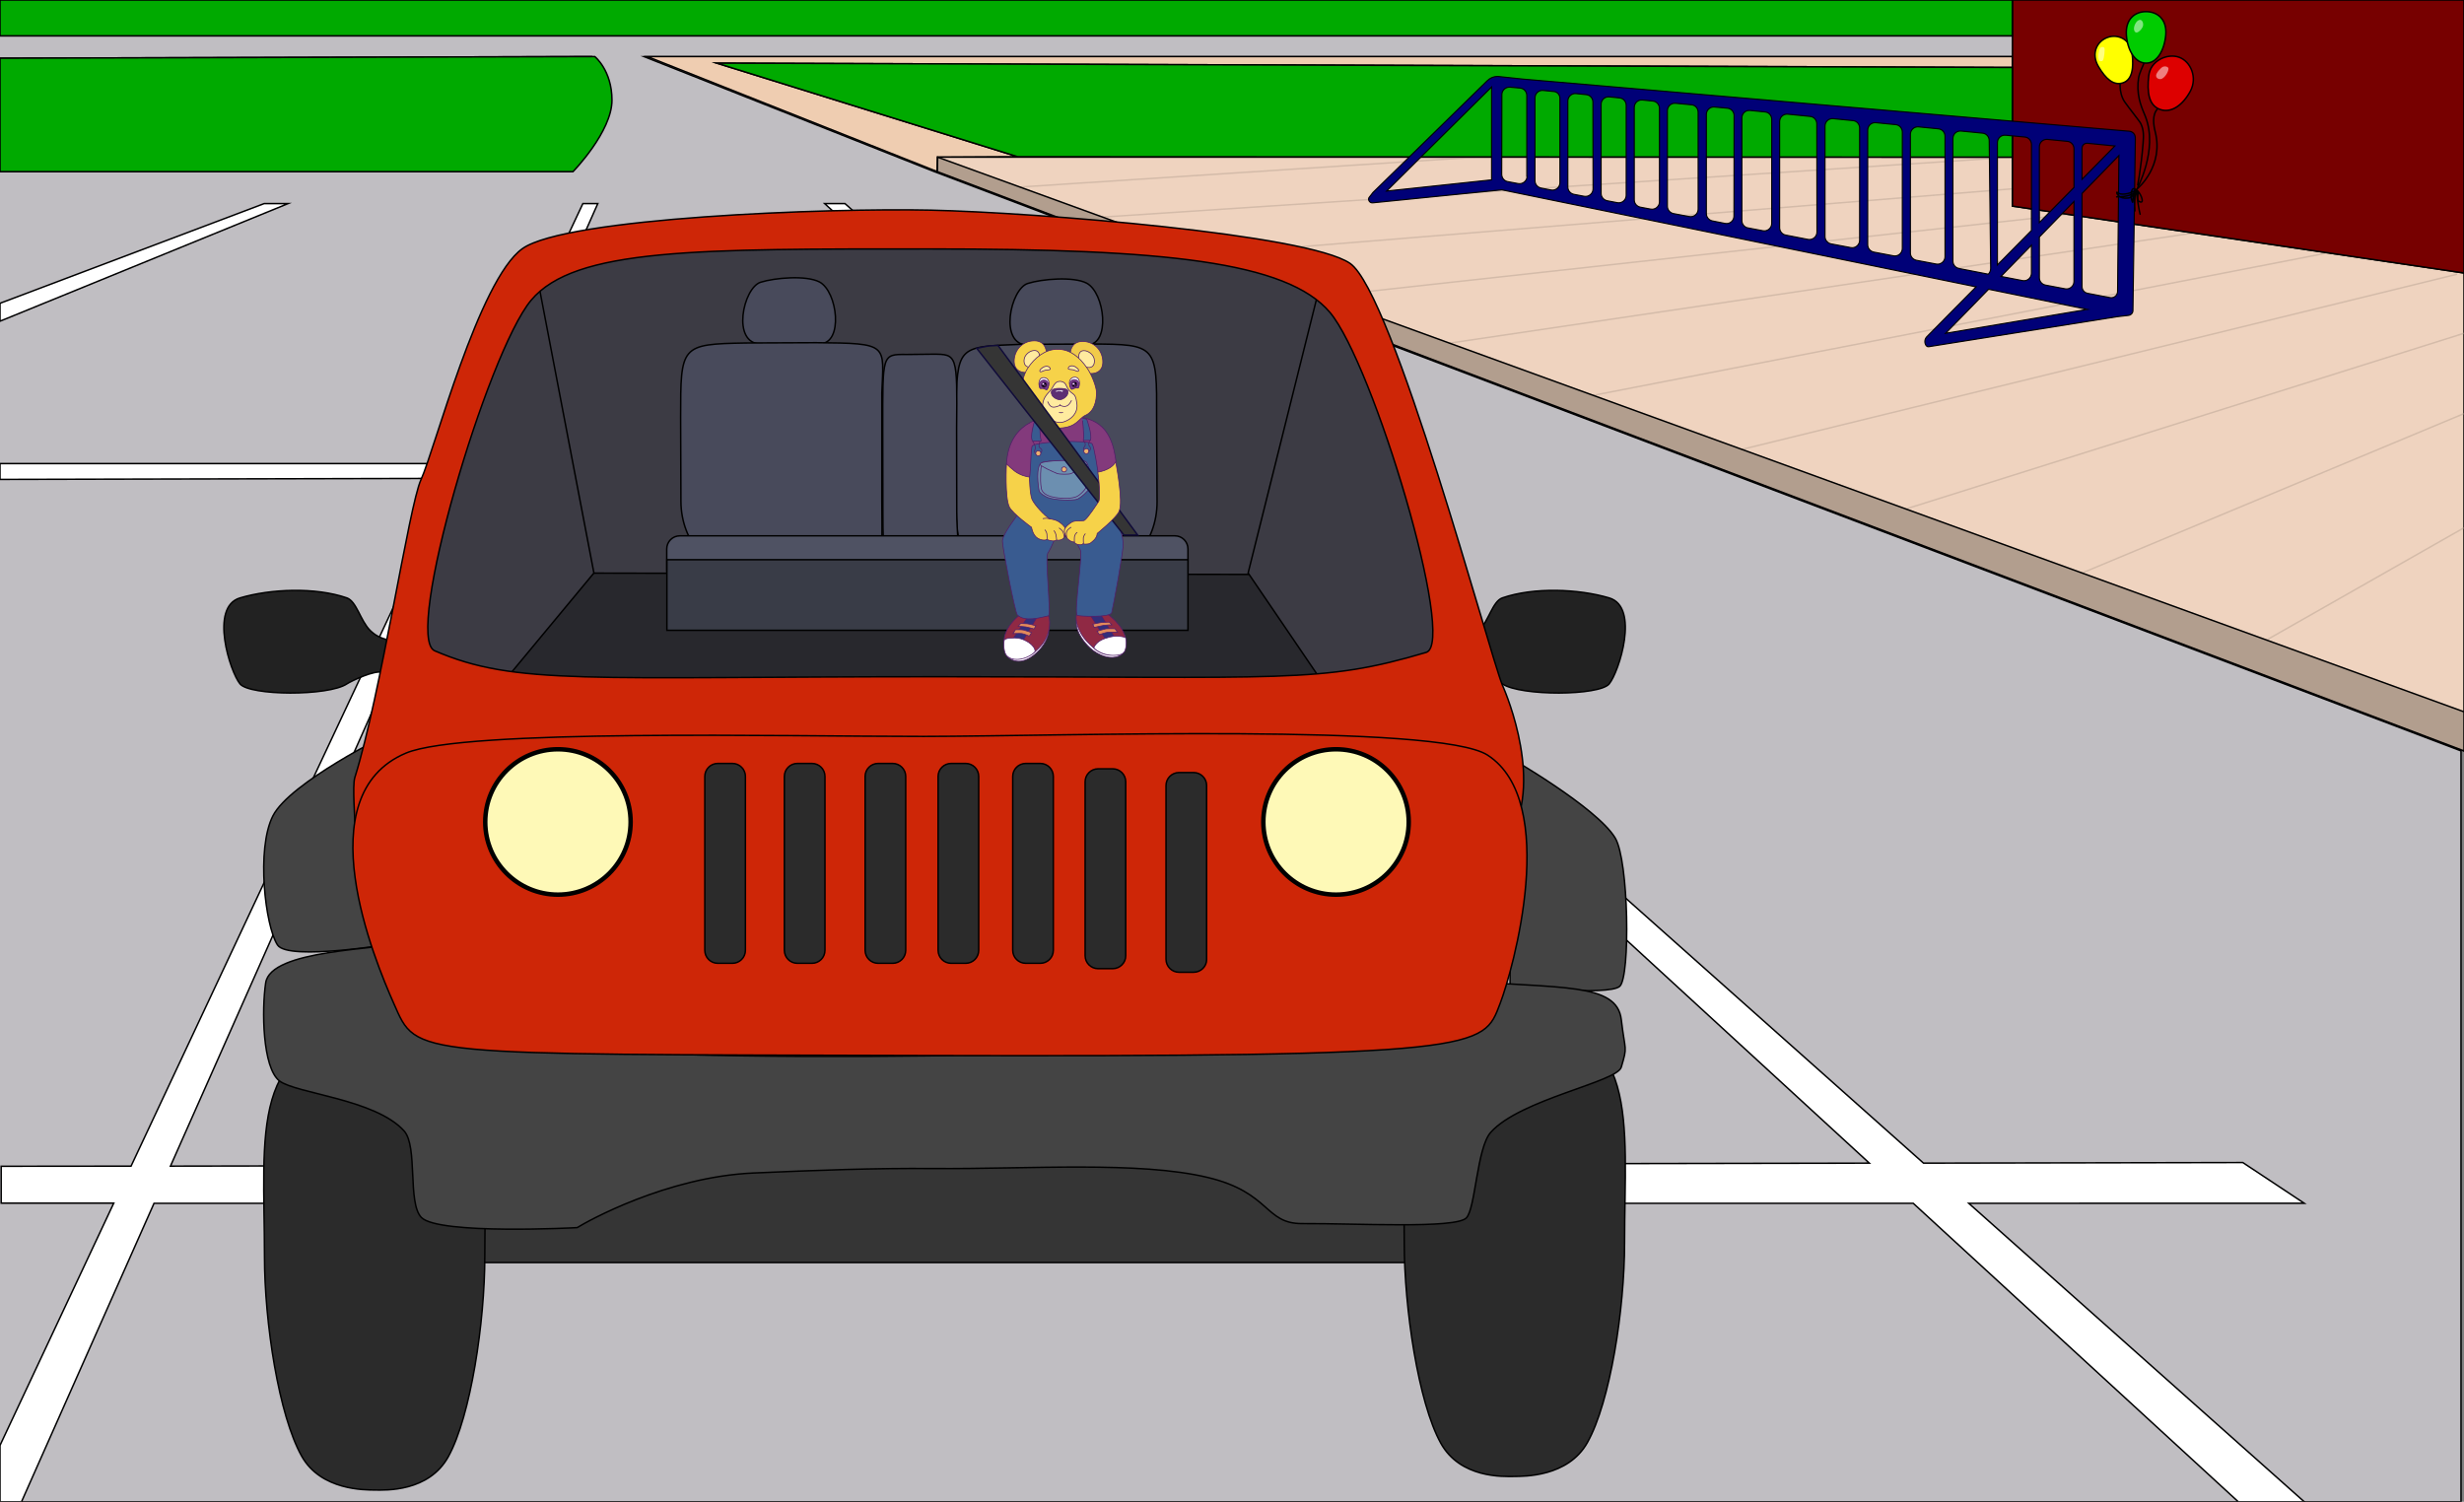 <?xml version="1.0" encoding="utf-8"?>
<!-- Generator: Adobe Illustrator 25.2.0, SVG Export Plug-In . SVG Version: 6.00 Build 0)  -->
<svg version="1.1" id="Layer_1" xmlns="http://www.w3.org/2000/svg" xmlns:xlink="http://www.w3.org/1999/xlink" x="0px" y="0px"
	 viewBox="0 0 1650.8 1006.2" style="enable-background:new 0 0 1650.8 1006.2;" xml:space="preserve">
<rect x="0" y="0" width="1650.8" height="1006.2" fill="#808080" stroke="none"/>
<style type="text/css">
	.st0{fill:#C0BEC2;stroke:#000000;stroke-miterlimit:10;}
	.st1{fill:#EFCDB1;stroke:#000000;stroke-miterlimit:10;}
	.st2{fill:#EFD3BF;stroke:#000000;stroke-miterlimit:10;}
	.st3{opacity:0.44;fill:none;stroke:#B29E8E;stroke-miterlimit:10;enable-background:new    ;}
	.st4{opacity:0.44;}
	.st5{fill:#B29E8E;}
	.st6{fill:#B29E8E;stroke:#000000;stroke-miterlimit:10;}
	.st7{fill:#770000;stroke:#000000;stroke-miterlimit:10;}
	.st8{fill:#00AA00;stroke:#000000;stroke-miterlimit:10;}
	.st9{fill:#000077;stroke:#000000;stroke-width:0.75;stroke-miterlimit:10;}
	.st10{fill:#FFFF00;stroke:#000000;stroke-miterlimit:10;}
	.st11{fill:#00CC00;stroke:#000000;stroke-miterlimit:10;}
	.st12{fill:#DD0000;stroke:#000000;stroke-miterlimit:10;}
	.st13{fill:none;stroke:#000000;stroke-miterlimit:10;}
	.st14{fill:none;stroke:#000000;stroke-linecap:round;stroke-miterlimit:10;}
	.st15{opacity:0.5;fill:#FFFFFF;enable-background:new    ;}
	.st16{fill:#FFFFFF;stroke:#000000;stroke-miterlimit:10;}
	.st17{fill:#353535;stroke:#000000;stroke-miterlimit:10;}
	.st18{fill:#2B2B2B;stroke:#000000;stroke-miterlimit:10;}
	.st19{fill:#3C3B44;stroke:#000000;stroke-miterlimit:10;}
	.st20{fill:#28282D;stroke:#000000;stroke-miterlimit:10;}
	.st21{fill:#222222;stroke:#000000;stroke-miterlimit:10;}
	.st22{fill:#484A5B;stroke:#000000;stroke-miterlimit:10;}
	.st23{fill:#4F5263;stroke:#000000;stroke-miterlimit:10;}
	.st24{fill:#393C47;stroke:#000000;stroke-miterlimit:10;}
	.st25{fill:#FFFFFF;stroke:#511E69;stroke-width:0.5;stroke-miterlimit:10;}
	.st26{fill:#902944;stroke:#511E69;stroke-width:0.5;stroke-miterlimit:10;}
	.st27{fill:#322E7A;stroke:#511E69;stroke-width:0.5;stroke-miterlimit:10;}
	.st28{fill:#E38A5A;stroke:#511E69;stroke-width:0.5;stroke-miterlimit:10;}
	.st29{fill:#833A7C;stroke:#511E69;stroke-width:0.5;stroke-miterlimit:10;}
	.st30{fill:#395B90;stroke:#511E69;stroke-width:0.5;stroke-miterlimit:10;}
	.st31{fill:#6C8FB0;stroke:#511E69;stroke-width:0.5;stroke-miterlimit:10;}
	.st32{fill:none;stroke:#511E69;stroke-width:0.5;stroke-miterlimit:10;}
	.st33{fill:#EDB26E;stroke:#511E69;stroke-width:0.5;stroke-miterlimit:10;}
	.st34{fill:#F6D249;stroke:#511E69;stroke-width:0.5;stroke-miterlimit:10;}
	.st35{display:none;fill:none;stroke:#511E69;stroke-width:0.5;stroke-miterlimit:10;}
	.st36{fill:#F1CB4A;stroke:#511E69;stroke-width:0.5;stroke-miterlimit:10;}
	.st37{fill:#FFEB9F;stroke:#511E69;stroke-width:0.5;stroke-miterlimit:10;}
	.st38{fill:#5D2E73;stroke:#511E69;stroke-width:0.5;stroke-miterlimit:10;}
	.st39{fill:#FBFDFF;stroke:#511E69;stroke-width:0.5;stroke-miterlimit:10;}
	.st40{fill:#7C3F90;stroke:#511E69;stroke-width:0.5;stroke-miterlimit:10;}
	.st41{stroke:#511E69;stroke-width:0.5;stroke-miterlimit:10;}
	.st42{fill:#353535;stroke:#100B39;stroke-miterlimit:10;}
	.st43{display:none;}
	.st44{display:inline;fill:#656C75;stroke:#511E69;stroke-width:0.5;stroke-miterlimit:10;}
	.st45{display:inline;fill:#1EB2D9;stroke:#511E69;stroke-width:0.5;stroke-miterlimit:10;}
	.st46{display:inline;fill:#7FB0DD;stroke:#511E69;stroke-width:0.5;stroke-miterlimit:10;}
	.st47{display:inline;fill:#FFFFFF;stroke:#511E69;stroke-width:0.5;stroke-miterlimit:10;}
	.st48{display:inline;fill:#902944;stroke:#511E69;stroke-width:0.5;stroke-miterlimit:10;}
	.st49{display:inline;fill:#322E7A;stroke:#511E69;stroke-width:0.5;stroke-miterlimit:10;}
	
		.st50{display:inline;fill:#E38A5A;stroke:#511E69;stroke-width:0.5;stroke-linecap:round;stroke-linejoin:round;stroke-miterlimit:10;}
	.st51{display:inline;fill:#E38A5A;stroke:#511E69;stroke-width:0.5;stroke-linejoin:round;stroke-miterlimit:10;}
	.st52{display:inline;fill:#833A7C;stroke:#511E69;stroke-width:0.5;stroke-miterlimit:10;}
	.st53{display:inline;fill:#395B90;stroke:#511E69;stroke-width:0.5;stroke-miterlimit:10;}
	.st54{display:inline;fill:#6C8FB0;stroke:#511E69;stroke-width:0.5;stroke-miterlimit:10;}
	.st55{display:inline;}
	.st56{fill:none;stroke:#511E69;stroke-width:0.5;stroke-linecap:round;stroke-miterlimit:10;}
	.st57{fill:none;stroke:#511E69;stroke-width:0.5;stroke-linecap:round;stroke-miterlimit:10;stroke-dasharray:4.629,4.629;}
	.st58{display:inline;fill:none;stroke:#511E69;stroke-width:0.5;stroke-miterlimit:10;}
	.st59{display:inline;fill:#EDB26E;stroke:#511E69;stroke-width:0.5;stroke-miterlimit:10;}
	.st60{display:inline;fill:#F6D249;stroke:#511E69;stroke-width:0.5;stroke-miterlimit:10;}
	.st61{display:inline;fill:#F6D249;stroke:#511E69;stroke-width:0.5;stroke-linecap:round;stroke-miterlimit:10;}
	.st62{display:inline;fill:none;stroke:#511E69;stroke-width:0.5;stroke-linecap:round;stroke-miterlimit:10;}
	.st63{display:inline;fill:#F1CB4A;stroke:#511E69;stroke-width:0.5;stroke-miterlimit:10;}
	.st64{display:inline;fill:#FFEB9F;stroke:#511E69;stroke-width:0.5;stroke-miterlimit:10;}
	.st65{display:inline;fill:#5D2E73;stroke:#511E69;stroke-width:0.5;stroke-miterlimit:10;}
	.st66{display:inline;fill:#FBFDFF;stroke:#511E69;stroke-width:0.5;stroke-miterlimit:10;}
	.st67{display:inline;fill:#808C96;stroke:#511E69;stroke-width:0.5;stroke-miterlimit:10;}
	.st68{display:inline;fill:#5A5E62;stroke:#511E69;stroke-width:0.5;stroke-miterlimit:10;}
	.st69{fill:#444444;stroke:#000000;stroke-miterlimit:10;}
	.st70{fill:#CE2607;stroke:#000000;stroke-miterlimit:10;}
	.st71{fill:#FEF9B7;stroke:#000000;stroke-width:3;stroke-miterlimit:10;}
</style>
<g id="Background">
	<path id="Pavement" class="st0" d="M1648.8,1006.2H-2V115h383.9c0,0,14-11,23.9-37.4c8.2-27-9.3-39.7-9.3-39.7L-2,39V24h401.8h18.6
		h934.2v14H431.7L626,115l1022.8,388.1V1006.2z"/>
	<polygon id="Sidewalk_path" class="st1" points="628,115 433.7,37.9 466.1,37.9 1348.2,37.9 1348.2,45.2 480.2,42.3 681.8,105 
		628.2,105.3 	"/>
	<g id="Sidewalk_1_">
		<polygon id="Sidewalk" class="st2" points="1650.8,503.1 628,115 628.2,105.3 1348.2,105.3 1348.3,138.1 1650.8,182.9 		"/>
		<line id="Crack_10" class="st3" x1="1518.5" y1="428.8" x2="1650.8" y2="353.6"/>
		<line id="Crack_9" class="st3" x1="1394.9" y1="383.9" x2="1650.8" y2="277.1"/>
		<line id="Crack_8" class="st3" x1="1276.9" y1="341" x2="1650.8" y2="223.3"/>
		<line id="Crack_7" class="st3" x1="1167" y1="301.1" x2="1646.2" y2="183.7"/>
		<line id="Crack_6" class="st3" x1="1067.3" y1="264.9" x2="1559.6" y2="169.4"/>
		<line id="Crack_5" class="st3" x1="971.1" y1="229.9" x2="1469.5" y2="156.1"/>
		<line id="Crack_4" class="st3" x1="885.1" y1="198.7" x2="1387.3" y2="143.5"/>
		<line id="Crack_3" class="st3" x1="807.6" y1="170.5" x2="1348.2" y2="126.5"/>
		<line id="Crack_2" class="st3" x1="734.5" y1="145.7" x2="1348.2" y2="105.3"/>
		<g id="Crack_1" class="st4">
			<polygon class="st5" points="683.4,125.8 683.3,124.8 973.4,105.8 989.1,105.8 989.1,105.8 			"/>
		</g>
		<polygon id="Sidewalk_shadow" class="st6" points="1650.8,503.1 628,115 628.2,105.3 1650.8,476.9 		"/>
	</g>
	<polygon id="School" class="st7" points="1650.8,182.9 1348.3,138.1 1348.3,0 1650.8,0 	"/>
	<path id="Grass_Right" class="st8" d="M383.9,115H0V39l398.5-1.1c0,0,11.5,9.2,11.5,29.2C410,88.3,383.9,115,383.9,115z"/>
	<polygon id="Grass_left" class="st8" points="1348.2,105.3 681.8,105 480.2,42.3 1348.2,45.2 	"/>
	<rect id="Grass_Top" class="st8" width="1348.2" height="24"/>
	<path id="Bike_rack" class="st9" d="M1425.2,87.8L1020.4,53l-17-1.8c-2.6,0-5.1,1-7,2.9L919.8,129l0,0l-2.7,3.5
		c-0.7,1.7,0.7,3.6,2.6,3.4l86.5-8.7l317.7,65l-32.9,33.3c-0.9,0.9-1.4,2.1-1.4,3.3c0,1,0.3,2,0.9,2.8c0.3,0.4,0.8,0.7,1.4,0.7
		c0.1,0,0.2,0,0.3,0l126.2-20.1l7.7-0.9c1.6-0.2,2.9-1.6,2.9-3.2l1.6-114.6C1430.7,91.9,1430.7,87.8,1425.2,87.8z M999.3,120.5
		L929,128l70.3-69.7V120.5z M1394.9,99.3c0-2,1.7-3.5,3.7-3.3l18.3,1.8l-22,22.3V99.3z M1366.3,98.4c0-3,2.5-5.3,5.5-5l13.2,1.3
		c2.6,0.2,4.5,2.4,4.5,5v25.9l-23.2,23.5V98.4z M1366.3,158.8l23.2-23.8v53.6c0,3.1-2.9,5.5-5.9,4.9l-13.2-2.5
		c-2.4-0.5-4.1-2.5-4.1-4.9V158.8z M1338.2,95.6c0-3,2.5-5.3,5.5-5l12.8,1.2c2.6,0.2,4.5,2.4,4.5,5v57.6l-22.8,23.1V95.6z
		 M1361,164.3v18.8c0,3.1-2.9,5.5-5.9,4.9l-14.5-2.8L1361,164.3z M1023.1,118.1c0,3.1-2.9,5.5-6,4.9l-6.9-1.3
		c-2.4-0.4-4.1-2.5-4.1-4.9l0.1-53.4c0-2.9,2.5-5.2,5.5-5l6.7,0.6c2.6,0.2,4.5,2.4,4.5,5v54.1H1023.1z M1045.1,122.4
		c0,3.1-2.9,5.5-5.9,4.9l-6.7-1.3c-2.4-0.5-4.1-2.5-4.1-4.9V65.6c0-3,2.5-5.3,5.5-5l7,0.7h0.1c2.4,0.2,4.1,2.2,4.1,4.6V122.4z
		 M1067.3,126.6c0,3.1-2.9,5.5-6,4.9l-6.8-1.3c-2.4-0.5-4.1-2.5-4.1-4.9V67.7c0-2.9,2.5-5.3,5.5-5l6.8,0.7c2.6,0.2,4.5,2.4,4.5,5
		L1067.3,126.6L1067.3,126.6z M1089.5,130.9c0,3.1-2.9,5.5-5.9,4.9l-6.8-1.3c-2.4-0.5-4.1-2.5-4.1-4.9V69.9c0-3,2.5-5.3,5.5-5
		l6.8,0.7c2.6,0.2,4.5,2.4,4.5,5V130.9z M1111.8,135.2c0,3.1-2.9,5.5-5.9,4.9l-6.9-1.3c-2.4-0.5-4.1-2.5-4.1-4.9V72
		c0-3,2.5-5.3,5.5-5l6.9,0.7c2.6,0.2,4.5,2.4,4.5,5V135.2z M1137.7,140.2c0,3.1-2.9,5.5-5.9,4.9l-10.6-2c-2.4-0.5-4.1-2.5-4.1-4.9
		v-64c0-3,2.5-5.3,5.5-5l10.6,1c2.6,0.2,4.5,2.4,4.5,5V140.2z M1161.7,144.8c0,3.2-2.9,5.5-5.9,4.9l-8.6-1.7c-2.3-0.5-4-2.5-4-4.9
		V76.7c0-3,2.5-5.3,5.5-5l8.6,0.8c2.6,0.2,4.5,2.4,4.5,5L1161.7,144.8L1161.7,144.8z M1187,149.7c0,3.1-2.9,5.5-5.9,4.9l-10-1.9
		c-2.4-0.4-4.1-2.5-4.1-4.9V79c0-3,2.5-5.3,5.5-5l10,1c2.6,0.2,4.5,2.4,4.5,5V149.7z M1217.3,155.5c0,3.1-2.9,5.5-6,4.9l-14.9-2.9
		c-2.3-0.4-4.1-2.5-4.1-4.9V81.5c0-3,2.5-5.3,5.5-5l14.9,1.5c2.6,0.2,4.5,2.4,4.5,5L1217.3,155.5L1217.3,155.5z M1245.9,161
		c0,3.1-2.9,5.5-5.9,4.9l-13.2-2.5c-2.4-0.5-4.1-2.5-4.1-4.9v-74c0-3,2.5-5.3,5.5-5l13.2,1.3c2.6,0.2,4.5,2.4,4.5,5V161z
		 M1274.5,166.5c0,3.1-2.9,5.5-5.9,4.9l-13.2-2.5c-2.4-0.5-4.1-2.5-4.1-4.9V87.2c0-3,2.5-5.3,5.5-5l13.2,1.3c2.6,0.2,4.5,2.4,4.5,5
		V166.5z M1303.1,172c0,3.1-2.9,5.5-5.9,4.9l-13.2-2.5c-2.4-0.5-4.1-2.5-4.1-4.9V90c0-2.9,2.5-5.3,5.5-5l13.2,1.3
		c2.6,0.2,4.5,2.4,4.5,5V172z M1312.5,179.9c-2.4-0.5-4.1-2.5-4.1-4.9V92.8c0-3,2.5-5.3,5.5-5l14.3,1.4c2.6,0.2,4.5,2.4,4.5,5
		l1,85.6c0,1.5-0.6,2.9-1.6,3.9l0,0L1312.5,179.9z M1303.5,223.3l28.8-29.5l66.1,13.5L1303.5,223.3z M1418.7,195.3
		c0,2.6-2.4,4.6-5,4.1l-15.1-2.9c-2.1-0.4-3.7-2.3-3.7-4.4v-62.5l24.7-25.4L1418.7,195.3z"/>
	<g id="Balloons">
		<path class="st10" d="M1405.9,44.6c-5.2-8.8-1-17.1,6.3-19.6c6.7-2.3,15,1.2,16.2,10.5c1.2,9.6,0.3,17.9-6.1,20
			C1416,57.6,1410.7,52.7,1405.9,44.6z"/>
		<path class="st11" d="M1424.6,23.4c-0.7-10.8,5.9-15.6,13.2-15.6c7.3,0,14.1,4.8,13.2,15.6c-0.9,10.4-5.9,18.9-13.2,18.9
			S1425.3,33.8,1424.6,23.4z"/>
		<path class="st12" d="M1467.5,61c4.8-9.1,0.2-19.8-7.5-22.6c-7.7-2.9-19.3,2.1-20.4,12.3c-1.2,10.8-0.2,19.8,7.5,22.6
			S1462.6,70.2,1467.5,61z"/>
		<path class="st13" d="M1436.4,42.3c-3,7.1-3.6,8.1-4,13.3c-0.7,10.5,3.2,18,5,22.6c8.7,22.5-5.9,48.7-5.8,48.7s2.9-14,4.2-30.9
			c0.4-5,0.5-9-1.5-13.1c-0.6-1.2-0.9-1.5-8-10.8c-2.7-3.6-3.4-4.5-4.1-6.1c-1.7-3.8-1.9-7.5-1.8-10.1"/>
		<path class="st13" d="M1445.7,72.7c-4.1,4.2-2.9,11.2-1.7,15.9c5.5,22.3-10.8,37-12.5,38.2"/>
		<path class="st14" d="M1431.5,126.9c-0.9,0.9-2,5.4-5.8,5.8c-6.2,0.7-7.5-3-7.5-3.5c0-1.5,0.3,1.4,5.5,0.8
			C1428.3,129.5,1431.6,126.9,1431.5,126.9c0-0.1-0.5,5-13.4,5"/>
		<path class="st14" d="M1433.8,143.5c-1.2-4.4-2.8-17.2-2.5-16.1c0.8,2.4,1.2,1.2,0,0c-3.9-3.9-3.7,4.9-3.3,6
			c2.2,7.1-0.7-5.7,4.1-5.6c0.9,0-0.6,6.1,0.8,7c4.2,2.6,2-4.1-0.8-7c-2-2.1-2.2,10.3-1.8,13.5"/>
		<path class="st15" d="M1408.8,40.6c-0.3,0.5-1.9,0.6-2.4,0c-1.3-1.8-0.2-7.5,0.6-8.4c0.7-0.8,1.9-1.1,2.8-0.2
			C1410.4,32.7,1409.8,39,1408.8,40.6z"/>
		<path class="st15" d="M1435.8,17.1c0.3-2.1-0.8-3.8-2-3.8c-2.4,0-4.4,4.1-4.1,6.4c0.2,1.4,1.1,2.7,2.7,1.8
			C1433.6,20.8,1435.4,19.1,1435.8,17.1z"/>
		<path class="st15" d="M1452.8,45.8c-0.1-0.8-1.6-1.7-3.6-1.1c-1.4,0.5-4.7,4.2-4.7,5.9c0,2.1,2.4,2.8,3.8,2.2
			C1450.9,51.6,1453,47.5,1452.8,45.8z"/>
	</g>
	<g id="White_Lines_2_">
		<path id="White_Lines_1_" class="st16" d="M1543.8,806.2l-41.2-27.3l-213.9,0.4L771.8,319.4l73.6-0.2l-13.3-8.6h-70.2L566.1,136.4
			h-13.6l189.7,174.2h-419l77.3-174.2h-10l-81.8,174.2H0v10.6l304.1-0.7L87.8,781.3l-87,0.1v24.7h75.4L0,968.4v37.8h14.4l88.8-200
			h1178.6l217.8,200h44.2l-224.8-200H1543.8z M114.2,781.3l204.5-460.8l433.1-1l500.6,459.8L114.2,781.3z"/>
		<g>
			<polygon class="st16" points="177,136.4 0,203.2 0,215.2 193,136.4 			"/>
		</g>
	</g>
</g>
<g id="Car_2">
	<g id="Car_interior_copy">
		<rect x="228.9" y="693.6" class="st17" width="807.9" height="152.3"/>
		<path id="Right_tire_1_" class="st18" d="M940.8,832.8c0-82-10.9-148.5,73.8-148.5c85.4,0,73.8,66.5,73.8,148.5
			c0,44.3-9.6,106.5-24.9,133.7c-13,23.2-42.8,22.6-48.9,22.7c-7.2,0.1-36.3,1.4-49.4-22.4C950.2,939.6,940.8,876.5,940.8,832.8z"/>
		<path id="Left_tire_1_" class="st18" d="M324.8,841.9c0-82,10.1-148.5-73.8-148.5c-85.2,0-73.8,66.5-73.8,148.5
			c0,44.3,9.6,106.5,24.9,133.7c13,23.2,42.8,22.6,48.9,22.7c7.2,0.1,36.3,1.4,49.4-22.4C315.4,948.7,324.8,885.6,324.8,841.9z"/>
		<g>
			<polygon id="back_wall" class="st19" points="838,398.6 394,398.6 355.8,177.6 623.3,151.8 886.2,183.7 			"/>
			<polygon id="floor" class="st20" points="1036.8,559.8 258,551.3 360.1,383.9 902.1,385 			"/>
			<polygon id="left_wall" class="st19" points="360,185.9 397.9,383.9 331.2,464.3 272.4,454.4 300.8,293.7 			"/>
			<g>
				<polygon id="right_wall" class="st19" points="898.2,475 836.2,383.9 886.2,183.7 950.5,321.2 975,464.2 				"/>
			</g>
			<path id="Right_mirror_1_" class="st21" d="M1006.5,400.6c21.1-7.3,51-6.1,71.6,0s6.6,49.6,0,57.6s-59.2,8.3-71.6,0
				c-2.8-1.9-19.2-9.7-23.8-7.6l-6.5-20.4c1.1-2.2,7.7-0.9,14.7-7.8C997.4,416,1000,402.9,1006.5,400.6z"/>
			<path id="Left_mirror_1_" class="st21" d="M232.4,400.6c-21.1-7.3-51-6.1-71.6,0s-6.6,49.6,0,57.6s59.2,8.3,71.6,0
				c2.8-1.9,19.2-9.7,23.8-7.6l6.5-20.4c-1.1-2.2-7.7-0.9-14.7-7.8C241.5,416,238.9,402.9,232.4,400.6z"/>
		</g>
	</g>
	<g id="Layer_42">
	</g>
	<g id="Back_seat_copy">
		<path class="st22" d="M688.6,189.9c9.5-3,30.5-4.8,39.4-0.2c12.2,6.4,16.3,41.4,0.2,41.4c-9.9,0-30.5,0.3-39.4,0.2
			C668.8,231.1,677,193.5,688.6,189.9z"/>
		<path class="st22" d="M775.2,336.1c0.1,27.4-19.4,49.6-43.6,49.8l-47.1,0.2c-42.9,0-43.8-22-43.9-49.3l-0.3-59.7
			c1.3-45.3,0.4-44.8,43.6-46.4l47.1-0.2c44.1,0.1,44.1,1,43.9,49.3L775.2,336.1z"/>
		<path class="st22" d="M641,342.9c0,27.4,7.8,52.7-16,49.8l-17.3,0.2c-16.2,0-16.1-22-16.2-49.3l-0.1-56.3c0-50-0.7-50,16-49.8
			l17.3-0.2c16.7,0,16.7,0,16.2,49.3L641,342.9z"/>
		<path class="st22" d="M509.6,189.1c9.5-3,30.5-4.8,39.4-0.2c12.2,6.4,16.3,41.4,0.2,41.4c-9.9,0-30.5,0.3-39.4,0.2
			C489.8,230.3,497.9,192.8,509.6,189.1z"/>
		<path class="st22" d="M590.8,335.2c0,50.9,4.5,50-43.6,49.8l-47.1,0.2c-24.2,0.1-43.8-22-43.9-49.3l-0.2-56.3
			c0-48.2,0-49,43.6-49.8l47.1-0.2c49.4,0.4,45.3,1,44.1,33.8V335.2z"/>
		<path class="st23" d="M787.1,391.1H455.5c-4.9,0-8.8-3.9-8.8-8.8v-14.5c0-4.9,3.9-8.8,8.8-8.8h331.6c4.9,0,8.8,3.9,8.8,8.8v14.5
			C795.9,387.1,792,391.1,787.1,391.1z"/>
		<rect x="446.8" y="375" class="st24" width="349.1" height="47.3"/>
	</g>
	<g id="sunny_x5F_before">
		<path class="st25" d="M752.3,437.6c-3.6,3.8-9.7,3.4-14.7,1.2c-3.9-1.7-6.3-3.6-8.8-6.2c-7.4-7.7-10.2-17.1-4.9-21.5
			c5.3-4.3,12-0.1,19.7,6.8c4.8,4.3,9.5,4.7,10.3,9.1C754.4,429.7,754.9,434.8,752.3,437.6z"/>
		<path class="st26" d="M728.1,429.7c-5.2-5.6-8.6-14.3-6.5-18.8c0.9-1.9,3.6-1.4,5.5-2.3c6.6-3.2,15.9,1.8,22.6,10.2
			c6.6,8.3,4.8,15.6,0.3,17.2C747,437.1,741.2,443.9,728.1,429.7z"/>
		<polygon class="st27" points="730.9,412.8 737.8,412.4 746.9,427.3 740.8,428.4 		"/>
		<path class="st25" d="M745.6,439.1c4.5,0,7.4-0.7,8.3-3.8c1.1-3.7,0.5-8,0-8.2c-3.4-1.1-7-1.1-10.3-0.3c-4.4,1.1-8.7,2.7-10.8,7.1
			C732.7,434.4,737.9,439.1,745.6,439.1z"/>
		<path class="st28" d="M733.1,420.4c0,0,4.7-1.2,6.3-1.4c1.4-0.2,5.5-0.4,5.5-0.4l-1.7-1.8c0,0-3.6,0.1-4.7,0.2
			c-1.6,0.1-6.4,1.2-6.4,1.2L733.1,420.4z"/>
		<path class="st28" d="M736.6,425.2c0,0,3.8-1.4,5.5-1.6c1.4-0.2,6.6,0,6.6,0l-1.7-2.4c0,0-4.6-0.1-6.2,0.1
			c-1.5,0.3-5.8,1.6-5.8,1.6L736.6,425.2z"/>
		<path class="st25" d="M675.2,440.2c6,5.2,13.9,2.9,20.9-4.5c6.9-7.3,8.7-17,3.9-21.5s-14.3-2.3-21.3,5.1c-4.3,4.5-5.8,5.1-5.8,9.7
			C672.8,431.7,672.4,437.8,675.2,440.2z"/>
		<path class="st26" d="M698,432c4.6-5.5,6.5-14.7,4.4-19.5c-0.9-2-3.4-1.6-5.3-2.7c-6.3-3.6-14.8,1.1-20.7,9.4
			c-5.8,8.2-3.9,15.9,0.4,17.8C679.8,438.3,686.3,446,698,432z"/>
		<polygon id="right_shoe_tongue" class="st27" points="694.4,414.1 688.3,413.7 678.9,427.7 685.4,429.1 		"/>
		<path class="st25" d="M681.2,441.8c-4.1,0-7.3-1.8-8.1-5.2c-1-3.9-0.4-7.1-0.3-7.6c0.3-1.7,7-1.8,9.6-1.4c4,0.7,10.9,4.3,11.1,8.8
			C693.5,437,688.2,441.8,681.2,441.8z"/>
		<path class="st28" d="M692.9,421.4c0,0-4.3-1.2-5.7-1.4c-1.3-0.2-5-0.4-5-0.4l1.6-1.9c0,0,3.2,0.1,4.3,0.2
			c1.4,0.1,5.8,1.3,5.8,1.3L692.9,421.4z"/>
		<path class="st28" d="M689.6,426.2c0,0-3.5-1.5-4.9-1.7c-1.3-0.2-6,0-6,0l1.6-2.6c0,0,4.1-0.2,5.6,0.2c1.4,0.3,5.2,1.7,5.2,1.7
			L689.6,426.2z"/>
		<path class="st29" d="M747.1,305.4c0.6,3.5,1.3,10.8,1.3,10.8c-4.2,13.5-22.1,15.8-30.4,15.2c-18.4-1.2-43,5.5-43.7-15.5
			c-1-28.3,17.5-37.3,36-37.3C728.8,278.6,743.1,281.3,747.1,305.4z"/>
		<path class="st30" d="M739.6,346.8c0,0,11.7-0.7,12.9,17.4c0.3,4.4-6.4,40.9-7.7,46.2c-0.9,3.6-22,2.5-23,1.9
			c-2.6-1.3,3.9-40.7,1.9-44c-3.9-6.8-4.6-14.9-12.8-13.9c-2.1,0.2-6.2,12.5-8.8,16c-2.3,3,2.4,41.7,0.3,42.2
			c-5.4,1.2-15.8,4.3-20.8-0.6c-1.5-1.5-10-45.2-10-49.4c0-4.7,9.5-16.5,9.5-16.9c-1-9.1,6.8-13.6,8.7-25.9
			c0.8-4.9,0.6-14.1,1.6-20.7c0.5-3.3,38.8-4.7,40.4-1.6C734.6,302.9,739.6,346.8,739.6,346.8z"/>
		<path class="st31" d="M730.2,326.8c-0.2,1.1-6.1,7.1-9,7.8c-2.7,0.7-14.2,0.7-19.3-1.3c-1.7-0.7-5.2-2.7-5.7-4.4
			c-0.6-2.4-2.5-16.6,1.7-18.9c2.8-1.5,27-2,28.9-0.9C730.7,311.4,730.9,323.1,730.2,326.8z"/>
		<path class="st32" d="M697.7,312.1c-0.3,0.6-1.1,8.6-0.1,14.9c0.7,4.5,6.4,5.8,9.3,6.3c2,0.3,8.8,1.4,14-0.4
			c2.6-0.9,6.1-4.9,6.5-5.9c1.1-2.4,0.3-13.7-0.3-15"/>
		<path class="st31" d="M717.6,317.3c-1.3,0.6-7.8,0.6-9.5-0.1c-2.7-1.1-11.5-5.1-11.3-6.1c0.2-0.9,1.5-1.2,2.2-1.4
			c6.6-1.5,23.5-1.5,27.9-0.6c0.6,0.1,1.8,1.5,1.4,1.9C726,313.1,719.2,316.5,717.6,317.3z"/>
		<path class="st31" d="M727.4,313.3"/>
		<path class="st30" d="M697.6,295.4l-5.7,0.2c-2.3-2.5,1.2-13.5,1.2-13.5l3.5-1.5C696.6,280.5,696.3,291.3,697.6,295.4z"/>
		<path class="st30" d="M725.8,295.1l4.7-0.1c1.5-3.4-2.4-14.1-2.4-14.1l-3-0.9C725.1,280,726.5,291.1,725.8,295.1z"/>
		<path class="st32" d="M691.8,295.6c0.5,0.5,1.9,3.3,1.9,4.3c0,1.2-0.6,1.4-0.6,2.6c0,1.1,0.8,1.4,1.7,1.8c1.5,0.6,3-1,3.2-2.3
			c0.2-1.6-1.8-1.5-1.9-3.1c-0.1-1.1,0.4-2.8,0.9-3.4"/>
		<path class="st32" d="M730.5,294.9c-0.5,0.5-1.2,1.8-1.1,2.8c0,1.2,1,1.5,1.2,2.5c0.2,1.1-0.7,2.1-1.6,2.5
			c-1.5,0.6-2.9-0.3-3.1-1.6c-0.2-1.6,1.1-1.6,1.2-3.2c0.1-1.1-0.7-2.1-1.3-2.7"/>
		<circle class="st33" cx="695.6" cy="303.7" r="1.7"/>
		<circle class="st33" cx="712.9" cy="314.5" r="1.7"/>
		<circle class="st33" cx="727.8" cy="302.3" r="1.7"/>
		<path class="st34" d="M703,347.4c0.7,0.4,3.5,0.6,5.4,1.6c1.8,0.9,4.8,3.3,5.3,5.1c0.4,1.5-0.1,4.7-0.8,6c-1.1,1.9-4.3,2.1-5,1.7
			c0,0-1.1,0.8-2.8,0.6c-4.3-0.5-3.3-1.5-3.7-1.1c-0.6,0.7-1.8,0.6-2.8,0.5c-1.3-0.1-3-0.9-3.4-1.2c-3.4-2.1-4.1-7.3-4.1-7.3
			s-12.7-9.2-14.9-13.7c-3.1-6.5-1.9-28.9-1.9-28.9s4.6,4.9,8.3,6.7c3.9,2,7.1,2.2,7.1,2.2s0.2,11.4,1.7,14.9
			C693.1,338.4,700.3,345.9,703,347.4z"/>
		<path class="st32" d="M700,354.9c0,0,1.2,1.3,1.4,2.9c0.1,0.9,0.1,3.3,0.1,3.3"/>
		<path class="st32" d="M706,355.5c0,0,0.9,0.6,1.5,2.9c0.2,0.8,0.4,3.4,0.4,3.4"/>
		<path class="st32" d="M709.5,353.7c0,0,1.9,1.3,2.6,2.5c0.5,1,1,3.5,1,3.5"/>
		<path class="st32" d="M698.6,347.5c0,0,1.6-0.3,2.4-0.3c0.7,0,2.7,0.5,2.7,0.5"/>
		<line class="st35" x1="691" y1="352" x2="691.2" y2="353.6"/>
		<path class="st32" d="M729.2,350.1c0,0-2.7-1.4-3.3-1.3"/>
		<line class="st32" x1="735.9" y1="352.7" x2="735.7" y2="354.2"/>
		<g id="Head_3_">
			<path id="right_outter_ear" class="st36" d="M738.8,241.3c0.9,9.6-8.4,10.5-13.8,7.3c-5.9-3.5-8.1-7.6-8.1-9
				c-0.2-6.9,2.6-11.3,9.5-10.8C733,229.3,738.2,234.4,738.8,241.3z"/>
			<path id="right_innner_ear" class="st37" d="M733.2,241.3c0.4,5.3-4,5.8-6.7,4c-2.9-1.9-3.9-4.2-3.9-5c-0.1-3.8,1.2-5.8,4.5-5.3
				C729.8,235.5,733,238,733.2,241.3z"/>
			<path id="left_outter_ear" class="st34" d="M679.5,240.7c-0.9,9.5,8.3,10.4,13.7,7.2c5.9-3.5,8-7.5,8-8.9
				c0.2-6.8-2.6-11.2-9.4-10.6C685.3,228.9,680.2,233.9,679.5,240.7z"/>
			<path class="st37" d="M686.1,241.1c-0.4,5.2,4,5.7,6.6,4c2.8-1.9,3.8-4.1,3.9-4.9c0.1-3.7-1.2-5.8-4.4-5.3
				C689.5,235.3,686.4,237.8,686.1,241.1z"/>
			<path id="head_6_" class="st34" d="M734.6,262.7c0.1,5.9-1.5,12.9-7.3,15.5c-4.7,2.1-5.7,8-17.1,8.6c-10.8,0.6-11.7-4.9-18.3-6.9
				c-2.6-0.8-8.5-8.9-8.1-16.9c0.2-3.8,1.6-11.6,4.8-16.4c4.6-6.9,11.5-12.6,19.9-12.6c8.5,0,14.7,5.3,19.6,12.3
				C731.5,251.1,734.5,259.1,734.6,262.7z"/>
			<path id="snoot_4_" class="st37" d="M698.5,272.4c0-5.4,2.7-8,5-10.5c2.5-2.6,2.7-6.4,6.7-6.4c0.6,0,3,0.2,4,2.5
				c3.6,8.2,6.2,3,7.3,12.6c0.7,6-3.5,10.4-9,12.1C706.6,284.6,698.5,278.6,698.5,272.4z"/>
			<path id="nose_4_" class="st38" d="M704.7,264.5c-1-2.4-0.2-4.3,4.8-4.3c6.4,0,6.4,1.5,5.8,3.8c-0.4,1.4-2.9,3.8-5.4,3.8
				C707.3,267.6,705.2,265.8,704.7,264.5z"/>
			<path id="nose_shine" class="st39" d="M712.6,261.9c0.1,0.3-0.6,0.8-0.9,0.9c-0.8,0.1-0.4-0.5-2-0.5c-1.4,0-1.4,0.6-1.9,0.5
				c-0.4,0-0.8-0.4-0.8-0.8c0.2-0.6,1.8-0.6,2.4-0.6C710.4,261.3,712.3,261.2,712.6,261.9z"/>
			<g id="mouth">
				<path class="st32" d="M701.9,269c0,0,1.3,3.8,3.8,3.8c2.4,0,4.1-1.2,4.6-1.2c0.4,0,1.9,1.2,4.1,0.5c2.1-0.6,3.5-3.9,3.5-3.9"/>
				<path class="st32" d="M710.3,271.5c0,0-0.1-0.2,0-0.7"/>
				<path id="chin_3_" class="st32" d="M709.6,276.1c0,0.6,2.5,0.6,2.5,0"/>
			</g>
			<g id="left_eye">
				<path class="st25" d="M696.2,258.5c0.3,1.4,0.5,1.7,0.9,1.8c0.4,0.1,1-0.2,1.8,0c1.3,0.4,1.9,0.7,2.2,0.9
					c0.5,0.3,1.3-2.2,1.5-2.9c0.8-2.3-0.4-5.1-3.1-5.3C696.4,252.8,695.7,256,696.2,258.5z"/>
				<path class="st40" d="M696.3,257.7c0,0.8,0.3,2.1,0.7,2.4c0.5,0.3,0-0.1,1.8,0c0.6,0,1.9,0.9,2.4,0.8c0.8-0.2,1.3-1.8,1.3-3.2
					c0-1.7-1.4-3.1-3.1-3.1S696.3,256,696.3,257.7z"/>
				<circle class="st41" cx="699.5" cy="257.8" r="1.8"/>
				<circle class="st25" cx="698.9" cy="257.2" r="0.8"/>
				<circle id="l_twinkle" class="st25" cx="699.9" cy="258.1" r="0.4"/>
				<path id="l_eyebrow" class="st37" d="M696.7,248.8c-0.6-0.8,1.7-2.9,3.6-3.3c1.7-0.4,3.3,0.4,3.3,1.7c0,0.8-1.5,0.5-3.4,0.9
					C698.3,248.5,697.4,249.7,696.7,248.8z"/>
			</g>
			<g id="right_eye_1_">
				<path class="st25" d="M723.1,258.2c-0.3,1.4-0.5,1.7-0.9,1.8c-0.4,0.1-1-0.2-1.8,0c-1.3,0.4-1.9,0.7-2.2,0.9
					c-0.5,0.3-1.3-2.2-1.5-2.9c-0.8-2.3,0.4-5.1,3.1-5.3C722.9,252.5,723.6,255.7,723.1,258.2z"/>
				<path class="st40" d="M722.9,257.4c0,0.8-0.3,2.1-0.7,2.4c-0.5,0.3,0-0.1-1.8,0c-0.6,0-1.9,0.9-2.4,0.8
					c-0.8-0.2-1.3-1.8-1.3-3.2c0-1.7,1.4-3.1,3.1-3.1S722.9,255.7,722.9,257.4z"/>
				<circle class="st41" cx="719.8" cy="257.5" r="1.8"/>
				<circle class="st25" cx="719.2" cy="257.1" r="0.8"/>
				<circle id="l_twinkle_1_" class="st25" cx="720.2" cy="258.1" r="0.4"/>
				<path id="l_eyebrow_1_" class="st37" d="M722.6,248.5c0.6-0.8-1.7-2.9-3.6-3.3c-1.7-0.4-3.3,0.4-3.3,1.7c0,0.8,1.5,0.5,3.4,0.9
					C720.9,248.2,721.8,249.4,722.6,248.5z"/>
			</g>
		</g>
		<g id="Seatbelt_1_">
			<path id="seatbelt_1_" class="st42" d="M668.6,231.4l93.6,127.1H753l-98.6-125.1c0,0,6.6-1.5,8.2-1.6
				C668.6,231.4,668.6,231.4,668.6,231.4z"/>
		</g>
		<g id="Right_arm">
			<path class="st34" d="M726.4,348.7c-0.7,0.4-5.9-0.1-7.9,0.9c-1.8,0.9-4.8,3.3-5.3,5.1c-0.4,1.5,0.4,3.6,1.1,5
				c0.9,1.7,3,3.3,5.5,3.5c0,0,0.1,1,2,1.5c4.2,1,3.6-0.9,4-0.5c0.6,0.7,2.9,0.2,3.4,0.2c1.3-0.2,2.5-1.5,2.9-1.8
				c3.1-2.5,3-5.2,3-5.2s12.5-10.1,14.6-14.7c3.1-6.5-2.2-33.2-2.2-33.2s-1.5,2.8-5.1,4.6c-3.9,2-6.9,2.2-6.9,2.2s1.9,13.5,0.9,18.8
				c-0.1,0.3-0.2,0.7-0.4,1C734.7,338,728.7,347.4,726.4,348.7z"/>
			<path class="st32" d="M727.2,357.5c0,0-1.2,1.3-1.4,2.9c-0.1,0.9,0.1,3.7,0.1,3.7"/>
			<path class="st32" d="M721.8,356.7c0,0-1.3,0.4-1.9,2.7c-0.2,0.8-0.1,3.8-0.1,3.8"/>
			<path class="st32" d="M717.7,353.2c0,0-1.4,0.8-2.4,1.9c-1.5,1.6-0.6,5.2-0.6,5.2"/>
		</g>
	</g>
	<g id="sunny_x5F_after" class="st43">
		<path class="st44" d="M748.8,358c-7.5,5.7-27.6,6.5-37,6.4c-9.9-0.1-31-1.2-38.9-7.2c-3.3-2.5-8.3-14.4-8.3-14.4l91.4,2
			C755.9,344.9,751.7,355.8,748.8,358z"/>
		<path class="st45" d="M757.9,346.6c-8.1,7.7-34.2,9.4-45.4,8.6c-12.8-0.9-39-0.1-47.7-9.5c-3.7-4-3.9-16.8-3.1-22.1
			c0.8-5.3,7.3-14.6,7.3-19.9c0.1-8.6-12.8-16.3-10.4-32.7c1-6.4,6.7-18.6,6.6-25.1c-0.1-3.3-3.8-9.4-4.3-12.7
			c-1-6.1,0.2-19.8,4.6-24.2c7.7-7.7,31.8-8.9,42.6-8.2c11,0.7,36-1.4,43.7,6.5c4.2,4.4,4.7,18.1,3.5,24.1c-0.6,2.9-4,8-4.2,10.9
			c-0.7,8.1,7.9,23.4,8.5,31.5c1.3,16.7-6,22.3-5.8,30c0.1,5.1,5-1.1,6.7,19.3C761.1,328.5,762,342.7,757.9,346.6z"/>
		<path class="st46" d="M748.8,228.5c0,4.6-1.3,10.9-6.4,14.4c-7.4,5-21,6.2-34.3,6.2c-11.8,0-25.3-0.4-32.7-4.4
			c-6.8-3.7-8.1-10.7-8.1-16.1c0-4.6,0.4-11.5,5.5-14.9c7.4-5,21.9-5.6,35.3-5.6c12.9,0,25.5,0.2,33,5
			C746.5,216.4,748.8,223.6,748.8,228.5z"/>
		<path class="st47" d="M751.1,406.3c-3.6,3.8-9.7,3.4-14.8,1.3c-4-1.7-6.3-3.6-8.8-6.2c-7.4-7.7-10.2-17.2-4.9-21.5
			s12.1-0.1,19.8,6.8c4.8,4.3,9.5,4.7,10.3,9.1C753.2,398.4,753.7,403.5,751.1,406.3z"/>
		<path class="st48" d="M726.9,398.4c-5.2-5.6-8.6-14.3-6.5-18.8c0.9-1.9,3.6-1.4,5.5-2.3c6.6-3.2,16,1.8,22.7,10.2
			c6.6,8.3,4.8,15.7,0.3,17.3C745.7,405.8,740,412.6,726.9,398.4z"/>
		<polygon class="st49" points="729.7,381.4 736.5,381 745.7,396 739.5,397 		"/>
		<path class="st47" d="M744.4,407.7c4.5,0,7.4-0.7,8.3-3.8c1.1-3.7,0.5-8,0-8.2c-3.4-1.1-7-1.1-10.3-0.3c-4.4,1.1-8.7,2.7-10.8,7.1
			C731.4,403.1,736.7,407.7,744.4,407.7z"/>
		<path class="st50" d="M731.8,389.1c0,0,4.7-1.2,6.4-1.4c1.4-0.2,5.5-0.4,5.5-0.4l-1.8-1.8c0,0-3.6,0.1-4.7,0.2
			c-1.6,0.1-6.4,1.2-6.4,1.2L731.8,389.1z"/>
		<path class="st51" d="M735.3,393.9c0,0,3.8-1.4,5.5-1.6c1.4-0.2,6.6,0,6.6,0l-1.8-2.4c0,0-4.6-0.1-6.2,0.1
			c-1.5,0.3-5.8,1.6-5.8,1.6L735.3,393.9z"/>
		<path class="st47" d="M673.8,408.9c6,5.2,13.9,2.9,20.9-4.5s8.7-17,3.9-21.6s-14.4-2.3-21.3,5.1c-4.3,4.5-5.9,5.1-5.8,9.7
			C671.4,400.4,671.1,406.5,673.8,408.9z"/>
		<path class="st48" d="M696.7,400.7c4.6-5.5,6.5-14.8,4.4-19.6c-0.9-2-3.4-1.6-5.3-2.7c-6.3-3.6-14.8,1.1-20.7,9.5
			c-5.8,8.3-3.9,15.9,0.4,17.8C678.4,407,685,414.7,696.7,400.7z"/>
		<polygon class="st49" points="693.1,382.8 686.9,382.3 677.5,396.4 684.1,397.8 		"/>
		<path class="st47" d="M679.9,410.4c-4.1,0-7.3-1.8-8.1-5.2c-1-3.9-0.4-7.1-0.3-7.6c0.3-1.7,7-1.9,9.6-1.4c4,0.7,10.9,4.3,11.1,8.8
			C692.1,405.6,686.8,410.4,679.9,410.4z"/>
		<path class="st50" d="M691.5,390.1c0,0-4.3-1.2-5.7-1.4c-1.3-0.2-5-0.4-5-0.4l1.6-1.9c0,0,3.2,0.1,4.3,0.2
			c1.4,0.1,5.8,1.3,5.8,1.3L691.5,390.1z"/>
		<path class="st51" d="M688.3,394.9c0,0-3.5-1.5-4.9-1.7c-1.3-0.2-6,0-6,0l1.6-2.6c0,0,4.2-0.2,5.6,0.2c1.4,0.3,5.2,1.7,5.2,1.7
			L688.3,394.9z"/>
		<path class="st52" d="M745.9,273.9c0.6,3.5,1.3,10.8,1.3,10.8c-4.2,13.5-22.1,15.8-30.5,15.3c-18.5-1.2-43,5.5-43.8-15.5
			c-1-28.3,17.6-37.4,36.1-37.4S741.9,249.7,745.9,273.9z"/>
		<path class="st53" d="M738.3,315.3c0,0,11.7-0.7,12.9,17.4c0.3,4.4-6.4,40.9-7.7,46.2c-0.9,3.6-22,2.5-23,1.9
			c-2.6-1.3,3.9-40.7,1.9-44.1c-3.9-6.8-4.6-14.9-12.8-14c-2.1,0.2-6.2,12.5-8.9,16c-2.3,3,2.4,41.8,0.3,42.2
			c-5.4,1.2-15.8,4.3-20.9-0.6c-1.5-1.5-10-45.2-10-49.5c0-4.7,9.5-16.6,9.5-16.9c-1-9.1,6.8-13.7,8.7-26c0.8-4.9,0.6-14.1,1.6-20.7
			c0.5-3.3,38.9-4.7,40.5-1.6C733.3,271.4,738.3,315.3,738.3,315.3z"/>
		<path class="st54" d="M728.9,295.3c-0.2,1.1-6.1,7.1-9,7.8c-2.7,0.7-14.3,0.7-19.3-1.3c-1.7-0.7-5.3-2.7-5.7-4.4
			c-0.6-2.4-2.5-16.7,1.7-18.9c2.8-1.5,27-2,29-0.9C729.4,279.9,729.6,291.6,728.9,295.3z"/>
		<g class="st55">
			<g>
				<path class="st56" d="M696.4,280.6c-0.1,0.2-0.2,1.1-0.4,2.5"/>
				<path class="st57" d="M695.8,287.7c0,2.5,0.1,5.3,0.5,7.8c0.7,4.5,6.4,5.8,9.3,6.3c2,0.3,8.8,1.4,14.1-0.4
					c2.6-0.9,6.1-4.9,6.5-5.9c0.7-1.5,0.6-6.5,0.4-10.3"/>
				<path class="st56" d="M726.3,282.9c-0.1-1.2-0.3-2.1-0.4-2.5"/>
			</g>
		</g>
		<path class="st54" d="M716.3,285.8c-1.3,0.6-7.8,0.6-9.5-0.1c-2.7-1.1-11.5-5.1-11.3-6.1c0.2-0.9,1.5-1.2,2.2-1.4
			c6.6-1.5,23.5-1.5,27.9-0.6c0.6,0.1,1.8,1.5,1.4,1.9C724.7,281.7,717.9,285.1,716.3,285.8z"/>
		<path class="st54" d="M726.1,281.8"/>
		<path class="st53" d="M696.3,263.9l-5.8,0.2c-2.3-2.5,1.2-13.6,1.2-13.6l3.5-1.5C695.2,249,695,259.8,696.3,263.9z"/>
		<path class="st53" d="M724.5,263.5l4.7-0.1c1.5-3.4-2.4-14.1-2.4-14.1l-3-0.9C723.8,248.4,725.2,259.6,724.5,263.5z"/>
		<path class="st58" d="M690.5,264.1c0.5,0.5,1.9,3.3,1.9,4.4c0,1.2-0.6,1.4-0.6,2.6c0,1.1,0.8,1.4,1.7,1.8c1.5,0.6,3-1,3.2-2.3
			c0.2-1.6-1.8-1.5-1.9-3.1c-0.1-1.1,0.4-2.8,0.9-3.4"/>
		<path class="st58" d="M729.3,263.4c-0.5,0.5-1.2,1.8-1.1,2.8c0,1.2,1,1.5,1.2,2.5c0.2,1.1-0.7,2.1-1.7,2.5
			c-1.5,0.6-2.9-0.3-3.1-1.6c-0.2-1.6,1.1-1.6,1.2-3.2c0.1-1.1-0.7-2.1-1.3-2.8"/>
		<circle class="st59" cx="694.2" cy="272.2" r="1.7"/>
		<circle class="st59" cx="711.6" cy="283" r="1.7"/>
		<circle class="st59" cx="726.5" cy="270.8" r="1.7"/>
		<path class="st60" d="M680.5,307.4L670.2,297l3-18.3c0,0,6,5.3,8.3,6.6c1.8,1,8.2,2.7,8.2,2.7s-1.1,13.2-1.6,14.8
			c-0.3,0.8-2,3.6-3.9,4.6C682.5,308.3,680.5,307.4,680.5,307.4z"/>
		<path class="st61" d="M685.4,301.3c0,6.5-6.8,6.7-13.2,6.7s-11.9,1.9-13.4-5.2c-0.9-4.3,2.7-10.5,12.3-11.1
			C681.3,291,685.4,297.9,685.4,301.3z"/>
		<path class="st62" d="M666,302.8c-0.4,1.6,0,4.1,1.2,5.5"/>
		<path class="st62" d="M672.4,302.4c0,1.4,0,4,0.5,5.5"/>
		<path class="st62" d="M678.2,301.2c0.9,1.3,1,5.3,0.5,6.2"/>
		<path class="st60" d="M749.4,287.5c0.5,1.1,3,3.7,3,3.7l0.5,12.4l-9.7,4.2c0,0-4.7-6.4-5.7-8.9c-1.4-3.4-2.9-14.5-2.9-14.5
			s2.7-0.2,7.4-2.4c0.9-0.4,4.6-4.2,4.6-4.2S748.7,286,749.4,287.5z"/>
		<path class="st60" d="M766,298.4c0,1.9,0.2,5.2-3.1,5.9c-1.6,0.3-3.9-0.5-7.5-0.7c-2.7-0.1-5.5,1.6-7.2,1.2
			c-3.9-1-4.9-4.7-4.9-6.8c0-3.1,2.9-8.6,11.8-7.9C762.2,290.5,766,295.3,766,298.4z"/>
		<path class="st62" d="M755.2,297.8c0,0-0.5,3.2,0.7,5.7"/>
		<path class="st62" d="M749.6,297.7c-1.1,1.5,0.4,5,1.5,5.9"/>
		<path class="st62" d="M759.6,303.5c1.9-1.1,1.6-4.2,0.9-5.4"/>
		<path id="right_outter_ear_1_" class="st63" d="M737.5,209.7c0.9,9.6-8.4,10.5-13.9,7.3c-5.9-3.5-8.1-7.6-8.1-9
			c-0.2-6.9,2.6-11.3,9.5-10.8C731.8,197.7,736.9,202.8,737.5,209.7z"/>
		<path id="left_outter_ear_1_" class="st60" d="M678.2,209.1c-0.9,9.5,8.3,10.4,13.7,7.2c5.9-3.5,8-7.5,8-8.9
			c0.2-6.8-2.6-11.2-9.4-10.7C683.9,197.3,678.8,202.3,678.2,209.1z"/>
		<path id="right_innner_ear_1_" class="st64" d="M732,209.7c0.4,5.3-4,5.8-6.7,4c-2.9-1.9-3.9-4.2-3.9-5c-0.1-3.8,1.2-5.8,4.5-5.3
			C728.5,203.9,731.7,206.4,732,209.7z"/>
		<path class="st64" d="M684.8,209.6c-0.4,5.2,4,5.7,6.6,4c2.8-1.9,3.8-4.1,3.9-4.9c0.1-3.8-1.2-5.8-4.4-5.3
			C688.2,203.7,685,206.2,684.8,209.6z"/>
		<path id="head_7_" class="st60" d="M733.3,231.1c0.1,5.9-1.5,12.9-7.3,15.6c-4.7,2.1-5.7,8-17.1,8.6c-10.8,0.6-11.7-4.9-18.3-6.9
			c-2.7-0.8-8.5-8.9-8.1-16.9c0.2-3.8,1.6-11.6,4.8-16.4c4.6-6.9,11.5-12.6,20-12.6s14.7,5.3,19.6,12.3
			C730.2,219.5,733.3,227.5,733.3,231.1z"/>
		<path id="snoot_5_" class="st64" d="M697.2,240.9c0-5.4,2.7-8.1,5-10.5c2.5-2.6,2.7-6.4,6.7-6.4c0.6,0,3,0.2,4,2.5
			c3.6,8.2,6.2,3,7.4,12.6c0.7,6-3.5,10.4-9.1,12.1C705.3,253,697.2,247.1,697.2,240.9z"/>
		<path id="nose_5_" class="st65" d="M703.4,232.9c-1-2.4-0.2-4.3,4.8-4.3c6.4,0,6.4,1.5,5.8,3.8c-0.4,1.4-2.9,3.8-5.5,3.8
			S703.9,234.3,703.4,232.9z"/>
		<path id="nose_shine_1_" class="st66" d="M711.3,230.3c0.1,0.3-0.6,0.8-0.9,0.9c-0.8,0.1-0.4-0.5-2-0.5c-1.4,0-1.4,0.6-1.9,0.5
			c-0.4,0-0.8-0.4-0.8-0.8c0.2-0.6,1.8-0.6,2.4-0.6C709.1,229.7,711.1,229.6,711.3,230.3z"/>
		<g id="right_eye_3_" class="st55">
			<path class="st25" d="M721.8,226.6c-0.3,1.4-0.5,1.7-0.9,1.8s-1-0.2-1.8,0c-1.3,0.4-1.9,0.7-2.2,0.9c-0.5,0.3-1.3-2.2-1.5-2.9
				c-0.8-2.3,0.4-5.1,3.1-5.3C721.6,221,722.3,224.2,721.8,226.6z"/>
			<path class="st40" d="M721.7,225.8c0,0.8-0.3,2.1-0.7,2.4c-0.5,0.3,0-0.1-1.8,0c-0.6,0-1.9,0.9-2.4,0.8c-0.8-0.2-1.3-1.8-1.3-3.2
				c0-1.7,1.4-3.1,3.1-3.1C720.3,222.7,721.7,224.1,721.7,225.8z"/>
			<circle class="st41" cx="718.5" cy="226" r="1.8"/>
			<circle class="st25" cx="717.9" cy="225.5" r="0.8"/>
			<circle id="l_twinkle_3_" class="st25" cx="718.9" cy="226.6" r="0.4"/>
			<path id="l_eyebrow_3_" class="st37" d="M721.3,216.9c0.6-0.8-1.7-2.9-3.6-3.3c-1.7-0.4-3.3,0.4-3.3,1.8c0,0.8,1.5,0.5,3.4,0.9
				C719.6,216.7,720.5,217.8,721.3,216.9z"/>
		</g>
		<g id="left_eye_1_" class="st55">
			<path class="st25" d="M694.8,226.9c0.3,1.4,0.5,1.7,0.9,1.8s1-0.2,1.8,0c1.3,0.4,1.9,0.7,2.2,0.9c0.5,0.3,1.3-2.2,1.5-2.9
				c0.8-2.3-0.4-5.1-3.1-5.3C695.1,221.3,694.4,224.5,694.8,226.9z"/>
			<path class="st40" d="M695,226.1c0,0.8,0.3,2.1,0.7,2.4c0.5,0.3,0-0.1,1.8,0c0.6,0,1.9,0.9,2.4,0.8c0.8-0.2,1.3-1.8,1.3-3.2
				c0-1.7-1.4-3.1-3.1-3.1C696.4,223,695,224.4,695,226.1z"/>
			<circle class="st41" cx="698.2" cy="226.3" r="1.8"/>
			<circle class="st25" cx="697.6" cy="225.7" r="0.8"/>
			<circle id="l_twinkle_2_" class="st25" cx="698.6" cy="226.5" r="0.4"/>
			<path id="l_eyebrow_2_" class="st37" d="M695.4,217.2c-0.6-0.8,1.7-2.9,3.6-3.3c1.7-0.4,3.3,0.4,3.3,1.8c0,0.8-1.5,0.5-3.4,0.9
				C697,217,696.1,218.1,695.4,217.2z"/>
		</g>
		<g id="mouth_1_" class="st55">
			<path class="st56" d="M700.6,237.4c0,0,1.3,3.8,3.8,3.8c2.4,0,4.2-1.2,4.6-1.2c0.4,0,1.9,1.2,4.2,0.5c2.1-0.6,3.5-3.9,3.5-3.9"/>
			<path class="st56" d="M709,239.9c0,0-0.1-0.2,0-0.7"/>
			<path id="chin_4_" class="st56" d="M708.3,244.6c0,0.6,2.5,0.6,2.5,0"/>
		</g>
		<path class="st45" d="M741.5,310.3c-0.7-4.9,5.9-7.1,13.7-7.1c7.6,0,13.7,2.2,13.7,7.1c0,5.1-6.1,5.5-13.7,5.5
			S742.1,314.3,741.5,310.3z"/>
		<path class="st45" d="M656.3,314.9c-0.4-5.2,7.3-6.3,15.4-7.2c8.4-0.9,15.8-0.7,15.8,4.7c0,4.9-5.1,7.5-14.8,8.2
			C664.6,321.3,656.8,320.7,656.3,314.9z"/>
		<polygon class="st67" points="720,322.9 705.6,322.9 706.1,306.8 702.4,302.9 674.6,273.6 681.6,261.7 713.2,295.6 733.9,265.7 
			742.8,272.9 720.5,305.7 720.4,307.3 		"/>
		<path class="st46" d="M683.6,262.3c1.2,4.1-2,12.6-7.1,12.6s-13.9-9.6-13.9-16.9c0-7.3,2.9-15.2,7.6-13.1
			C673.9,246.5,681.9,256.6,683.6,262.3z"/>
		<path class="st46" d="M755,257.2c1.2-7.5-4.5-13.7-7.7-12.4c-5.1,2-13.5,14.6-13.3,21c0.1,5.5,4.9,9.9,7.3,9
			C747.3,272.6,753.9,263.8,755,257.2z"/>
		<path class="st68" d="M704.7,321.5c1.1-1.7,5.7-2.9,7.7-2.8c2.4,0.1,7.9,1.5,8.7,3.7c0.7,2,0.6,7.3-0.2,9.1
			c-0.9,2.1-6.3,2.6-8.6,2.7c-2.1,0-7.5-0.5-8.2-2.5C703.3,329.4,703.3,323.6,704.7,321.5z"/>
		<path class="st48" d="M717.4,324.7c-1.9,1-7.2,0.8-9.2,0c-0.7-0.3-1.5-1.8-1.1-2.4c1.3-1.9,9.5-1.7,11.2,0
			C718.8,322.7,718.1,324.3,717.4,324.7z"/>
	</g>
	<g id="Exterior">
		<g id="Car_exterior_1_">
			<path class="st69" d="M1011.2,507.4c0,0,58.6,33.6,70.9,54c9.2,15.3,10.2,92.8,3.1,99.4c-7.2,6.7-73.5,0-73.5,0L1011.2,507.4z"/>
			<path class="st69" d="M182.8,546.7c11.4-22.6,78-55.2,78-55.2l4.7,140.4c0,0-72.4,12.4-79.6,1.2
				C177.7,620.5,171.6,568.8,182.8,546.7z"/>
			<path class="st69" d="M1086.2,683.1c2.6,22.1,4.3,17.3,0,31.9c-2.9,10-67.5,21.4-87.4,43.6c-9.4,10.4-10.2,51-16.4,57.4
				c-7.2,7.4-73.6,3.6-110.1,3.8c-25.1,0.1-21-20.8-63.1-30.9c-46.2-11.1-119.8-5.5-184.1-6c-40-0.3-76.6,1.1-120.3,3
				c-58.2,2.6-111.6,32.5-118.1,36.6c0,0-92.8,5-104.4-6.8c-9.4-9.7-2.2-47.6-11.6-58c-19.3-21.4-72.5-25-83.5-33.5
				c-11.4-8.9-11.9-47.7-9.2-65.7c3.4-22.4,74.2-22,100.6-27.9c4.7-1.1,24.7,62.6,28.2,67.3c181.8,17.7,447.9,8.5,635.6-2.5
				c3.4-4.6,30.9-38.8,35.4-38.4C1045.5,662.5,1083.3,658.2,1086.2,683.1z"/>
			<path id="Body_1_" class="st70" d="M1006.5,458.9c-8.8-21.6-73.3-263-102.1-282.5c-28.7-19.5-210-34-280.8-35.6
				c-68.7-1.5-244.3,4.9-273.6,25.8c-29.3,20.9-58.9,135.2-68,154.9c-8,17.4-26.7,143.3-44.3,199.5c-1.7,5.6,0.2,28.1,0.2,34
				c0,2,6.2,4.1,8.1,4.2c37.4,2.1,107.8-25.7,381.9-25.7c274.6,0,354.7,26.1,384,26.7c1.9,0,2.5-5,2.5-5
				C1032.5,515.8,1006.5,458.9,1006.5,458.9z M955.5,437.1C885,458,863,453.4,628,453.4s-282.6,6-336.8-17.4
				c-21-9.1,35.3-199.7,64.6-234.8c29.3-35.1,111.4-34.4,267.7-34.4s238.6,8.4,267.5,42.5C919.8,243.3,976.2,430.9,955.5,437.1z"/>
			<path id="Hood_1_" class="st70" d="M615.9,707.2c-344-1-336.1,1-352-34.7c-13.2-29.7-58.8-139.7,8-167.9
				c39.1-16.5,254.7-11.1,346.9-11.2c94.3-0.1,344.6-8.8,377.8,12.5c48.5,31.3,17.1,143.9,8.4,166.5
				C993.5,702.5,996.4,708.3,615.9,707.2z"/>
		</g>
		<g id="Grate_and_headlights">
			<path class="st18" d="M799.7,651.4h-9.8c-4.8,0-8.7-3.9-8.7-8.7V526.3c0-4.8,3.9-8.7,8.7-8.7h9.8c4.8,0,8.7,3.9,8.7,8.7v116.5
				C808.5,647.5,804.5,651.4,799.7,651.4z"/>
			<path class="st18" d="M745.5,649h-9.8c-4.8,0-8.7-3.9-8.7-8.7V523.8c0-4.8,3.9-8.7,8.7-8.7h9.8c4.8,0,8.7,3.9,8.7,8.7v116.5
				C754.3,645,750.3,649,745.5,649z"/>
			<path class="st18" d="M697,645.4h-9.8c-4.8,0-8.7-3.9-8.7-8.7V520.2c0-4.8,3.9-8.7,8.7-8.7h9.8c4.8,0,8.7,3.9,8.7,8.7v116.5
				C705.7,641.5,701.8,645.4,697,645.4z"/>
			<path class="st18" d="M647,645.4h-9.8c-4.8,0-8.7-3.9-8.7-8.7V520.2c0-4.8,3.9-8.7,8.7-8.7h9.8c4.8,0,8.7,3.9,8.7,8.7v116.5
				C655.7,641.5,651.8,645.4,647,645.4z"/>
			<path class="st18" d="M598.1,645.4h-9.8c-4.8,0-8.7-3.9-8.7-8.7V520.2c0-4.8,3.9-8.7,8.7-8.7h9.8c4.8,0,8.7,3.9,8.7,8.7v116.5
				C606.8,641.5,602.9,645.4,598.1,645.4z"/>
			<path class="st18" d="M544,645.4h-9.8c-4.8,0-8.7-3.9-8.7-8.7V520.2c0-4.8,3.9-8.7,8.7-8.7h9.8c4.8,0,8.7,3.9,8.7,8.7v116.5
				C552.7,641.5,548.8,645.4,544,645.4z"/>
			<path class="st18" d="M490.7,645.4h-9.8c-4.8,0-8.7-3.9-8.7-8.7V520.2c0-4.8,3.9-8.7,8.7-8.7h9.8c4.8,0,8.7,3.9,8.7,8.7v116.5
				C499.4,641.5,495.5,645.4,490.7,645.4z"/>
			<g>
				<circle class="st71" cx="373.8" cy="550.7" r="48.7"/>
				<circle class="st71" cx="895.1" cy="550.7" r="48.7"/>
			</g>
		</g>
	</g>
</g>
<g id="Layer_51">
</g>
</svg>
